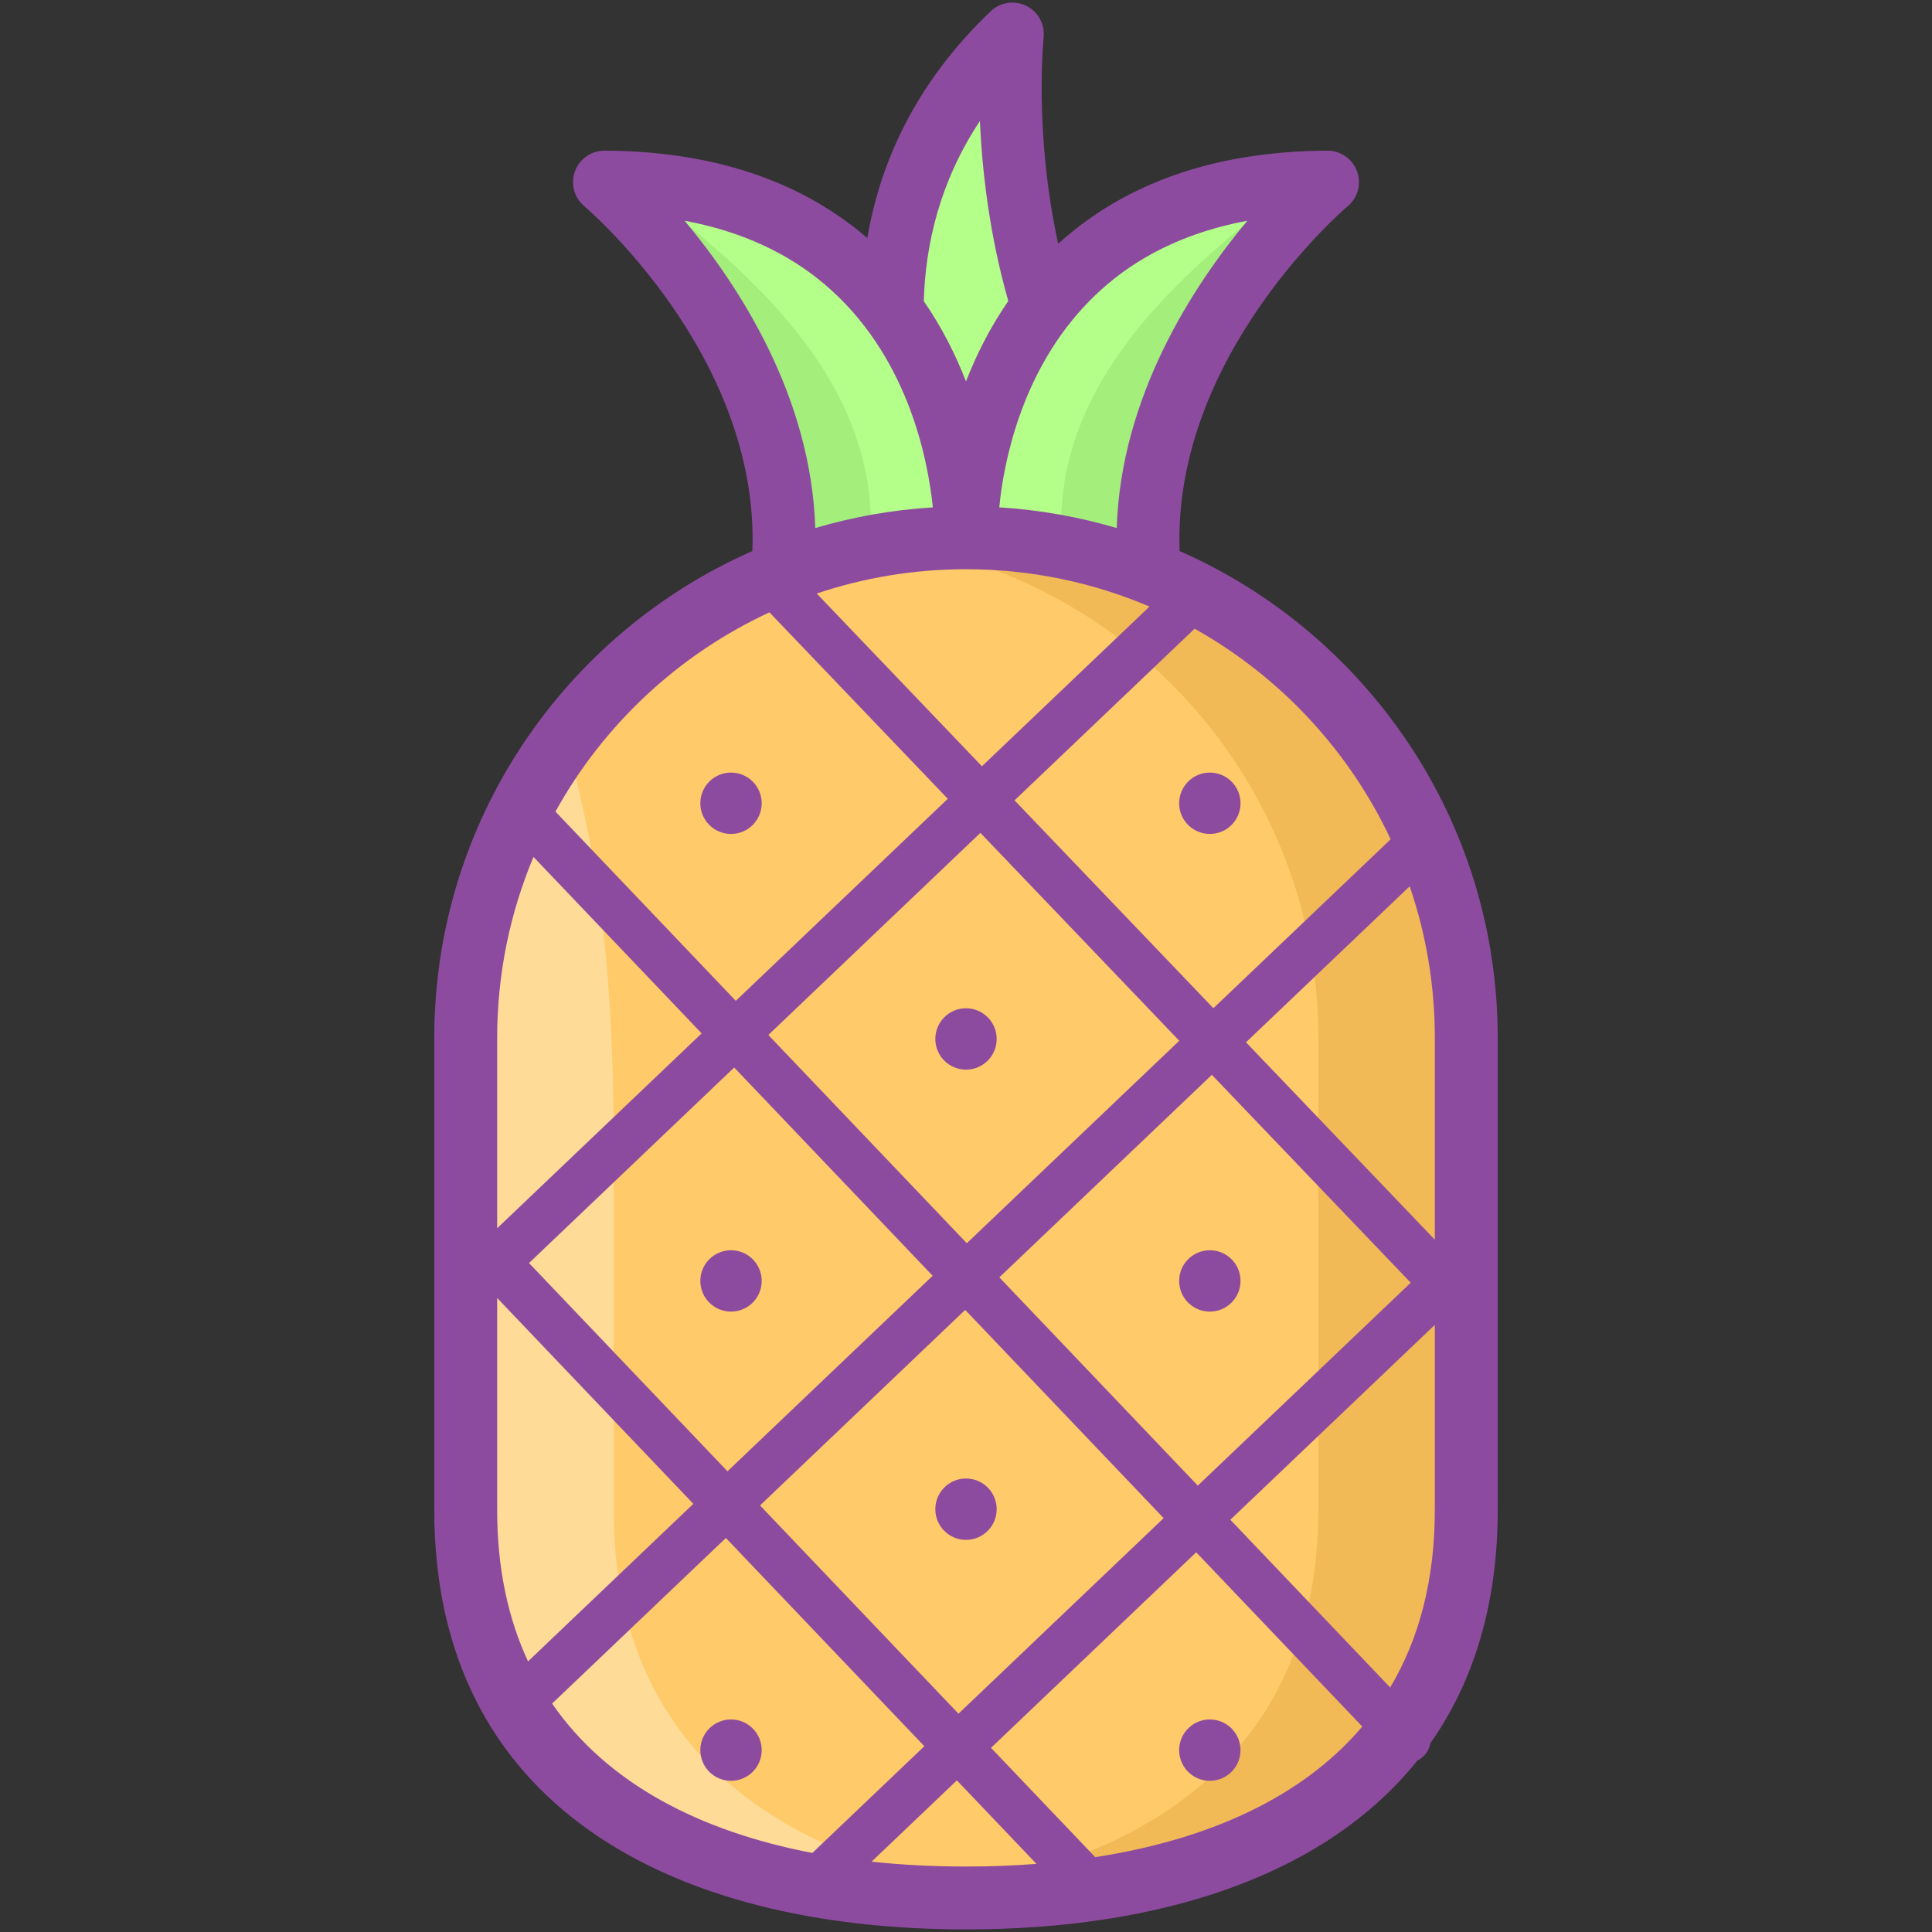 <svg clip-rule="evenodd" fill-rule="evenodd" height="512" stroke-linejoin="round" stroke-miterlimit="2" viewBox="0 0 512 512" width="512" xmlns="http://www.w3.org/2000/svg"><rect x="0" y="0" width="512" height="512" fill="#333333" stroke="none"/><g><path d="m249.658 138.7s-39.593-74.162 18.629-129.681c0 0-6.633 63.801 26.711 111.027 9.659 13.681-18.342 15.164-22.848 18.66-11.051 8.574-22.492-.006-22.492-.006z" fill="#b3ff89"/><path d="m256 142.515s1.369-93.772-95.803-94.258c0 0 51.639 43.924 47.325 101.574-4.315 57.65 48.478-7.316 48.478-7.316z" fill="#b3ff89"/><path d="m175.402 53.763c-6.991-1.363-6.809-5.462-15.205-5.504 0 0 51.639 43.924 47.325 101.574-2.866 38.291 19.462 22.489 34.758 7.542-5.986.539-10.613-5.166-11.611-22.458-2.311-40.008-38.244-66.568-55.267-81.154z" fill="#a4ee7c"/><path d="m256.001 142.515s-1.369-93.772 95.803-94.258c0 0-51.639 43.924-47.325 101.574 4.315 57.65-48.478-7.316-48.478-7.316z" fill="#b3ff89"/><path d="m336.599 53.762c6.991-1.364 6.809-5.463 15.205-5.505 0 0-51.639 43.924-47.325 101.574 2.866 38.291-19.462 22.489-34.758 7.542 5.986.539 10.613-5.166 11.611-22.458 2.311-40.008 38.244-66.568 55.267-81.153z" fill="#a4ee7c"/><path d="m388.579 400.159c0 73.173-59.407 102.822-132.579 102.822s-132.579-29.649-132.579-102.822v-125.065c0-73.172 59.407-132.579 132.579-132.579s132.579 59.407 132.579 132.579z" fill="#ffca6a"/><path d="m236.396 143.971c6.401-.964 12.945-1.456 19.604-1.456 73.172 0 132.579 59.407 132.579 132.579v125.065c0 73.173-59.407 102.822-132.579 102.822-6.659 0-13.203-.246-19.604-.755 63.889-5.002 112.975-35.553 112.975-102.067v-125.065c0-66.514-49.086-121.653-112.975-131.123z" fill="#f1ba56"/><path d="m154.66 189.646c-19.487 23.082-31.239 52.904-31.239 85.448v125.065c0 73.173 59.407 102.822 132.579 102.822 6.659 0 13.203-.246 19.604-.755-63.889-5.002-112.975-35.553-112.975-102.067v-98.065c-.005-93.869-19.249-103.933-7.969-112.448z" fill="#ffdb98"/><g fill="#8d4ba0"><path d="m199.389 146.033c-49.613 21.81-84.301 71.417-84.301 129.061v125.065c0 78.274 62.638 111.155 140.912 111.155 50.675 0 94.796-13.781 119.611-44.741.568-.275 1.104-.642 1.585-1.1 1.012-.965 1.629-2.188 1.847-3.469 11.391-16.194 17.869-36.672 17.869-61.845v-125.065c0-57.636-34.679-107.237-84.3-129.061-1.947-52.193 44.591-91.428 44.591-91.428 2.667-2.268 3.631-5.961 2.415-9.244-1.217-3.282-4.355-5.455-7.856-5.437-31.627.158-53.563 9.638-68.873 22.534-.84.707-1.659 1.425-2.461 2.155-6.494-29.746-3.852-54.732-3.852-54.732.361-3.474-1.482-6.804-4.616-8.342-3.135-1.539-6.896-.961-9.423 1.449-20.001 19.071-29.3 40.183-32.691 60.096-.244-.211-.488-.419-.734-.626-15.31-12.896-37.246-22.376-68.873-22.534-3.501-.018-6.639 2.155-7.856 5.437-1.216 3.283-.251 6.976 2.415 9.244 0 0 46.538 39.235 44.591 91.428zm31.586 347.332 22.609-21.547 21.091 22.13c-6.102.471-12.337.7-18.675.7-8.557 0-16.926-.418-25.025-1.283zm130.043-35.809-44.012-46.181-54.373 51.819 27.61 28.971c29.488-4.551 54.624-15.555 70.775-34.609zm-214.699-6.092c14.669 21.297 39.334 33.913 68.968 39.584l29.673-28.279-52.595-55.188zm55.095-52.506 52.595 55.187 54.373-51.819-52.595-55.187zm124.641 3.793 54.19-51.644v49.052c0 18.728-4.251 34.303-11.831 47.04zm-194.3-58.768 51.987 54.549-43.809 41.751c-5.279-11.341-8.178-24.657-8.178-40.124zm133.081-5.468 52.595 55.188 56.423-53.772-52.699-55.089zm-124.641-3.794 52.595 55.188 54.374-51.819-52.595-55.188zm63.423-60.442 52.595 55.187 56.302-53.657-52.699-55.089zm126.586 1.939 43.377-41.339c4.32 12.616 6.664 26.144 6.664 40.215v53.435zm-188.823-49.125 44.564 46.76-54.19 51.645v-50.404c0-17.013 3.426-33.232 9.626-48.001zm175.205-60.476-47.721 45.479 52.699 55.089 46.976-44.77c-11.07-23.583-29.334-43.127-51.954-55.798zm-112.674-4.338c-24.045 11.131-43.94 29.724-56.709 52.804l47.791 50.147 56.181-53.543-47.205-49.346zm100.72-1.537-44.408 42.322-43.786-45.773c12.425-4.177 25.731-6.442 39.562-6.442 17.253 0 33.689 3.524 48.632 9.893zm-8.687-20.808c1.099-34.897 20.232-64.203 34.615-81.436-15.741 2.924-27.775 8.992-36.934 16.707-19.462 16.394-26.001 39.789-28.193 54.205-.244 1.604-.448 3.408-.609 5.045 10.74.665 21.157 2.535 31.121 5.479zm-48.733-5.481c-1.379-13.378-6.893-40.764-28.837-59.248-9.159-7.715-21.193-13.783-36.933-16.707 14.382 17.233 33.515 46.539 34.614 81.436 9.968-2.947 20.399-4.819 31.156-5.481zm19.995-54.678c-5.058-17.755-6.944-34.735-7.526-47.701-10.568 15.947-14.43 32.593-14.868 47.728 4.822 6.975 8.453 14.249 11.187 21.27 2.738-7.03 6.376-14.315 11.207-21.297z"/><circle cx="256" cy="275.335" r="8.131"/><circle cx="256" cy="399.95" r="8.131"/><circle cx="320.619" cy="212.874" r="8.131"/><circle cx="320.619" cy="339.458" r="8.131"/><circle cx="193.727" cy="339.458" r="8.131"/><circle cx="193.727" cy="212.874" r="8.131"/><circle cx="193.727" cy="463.803" r="8.131"/><circle cx="320.619" cy="463.803" r="8.131"/></g></g></svg>